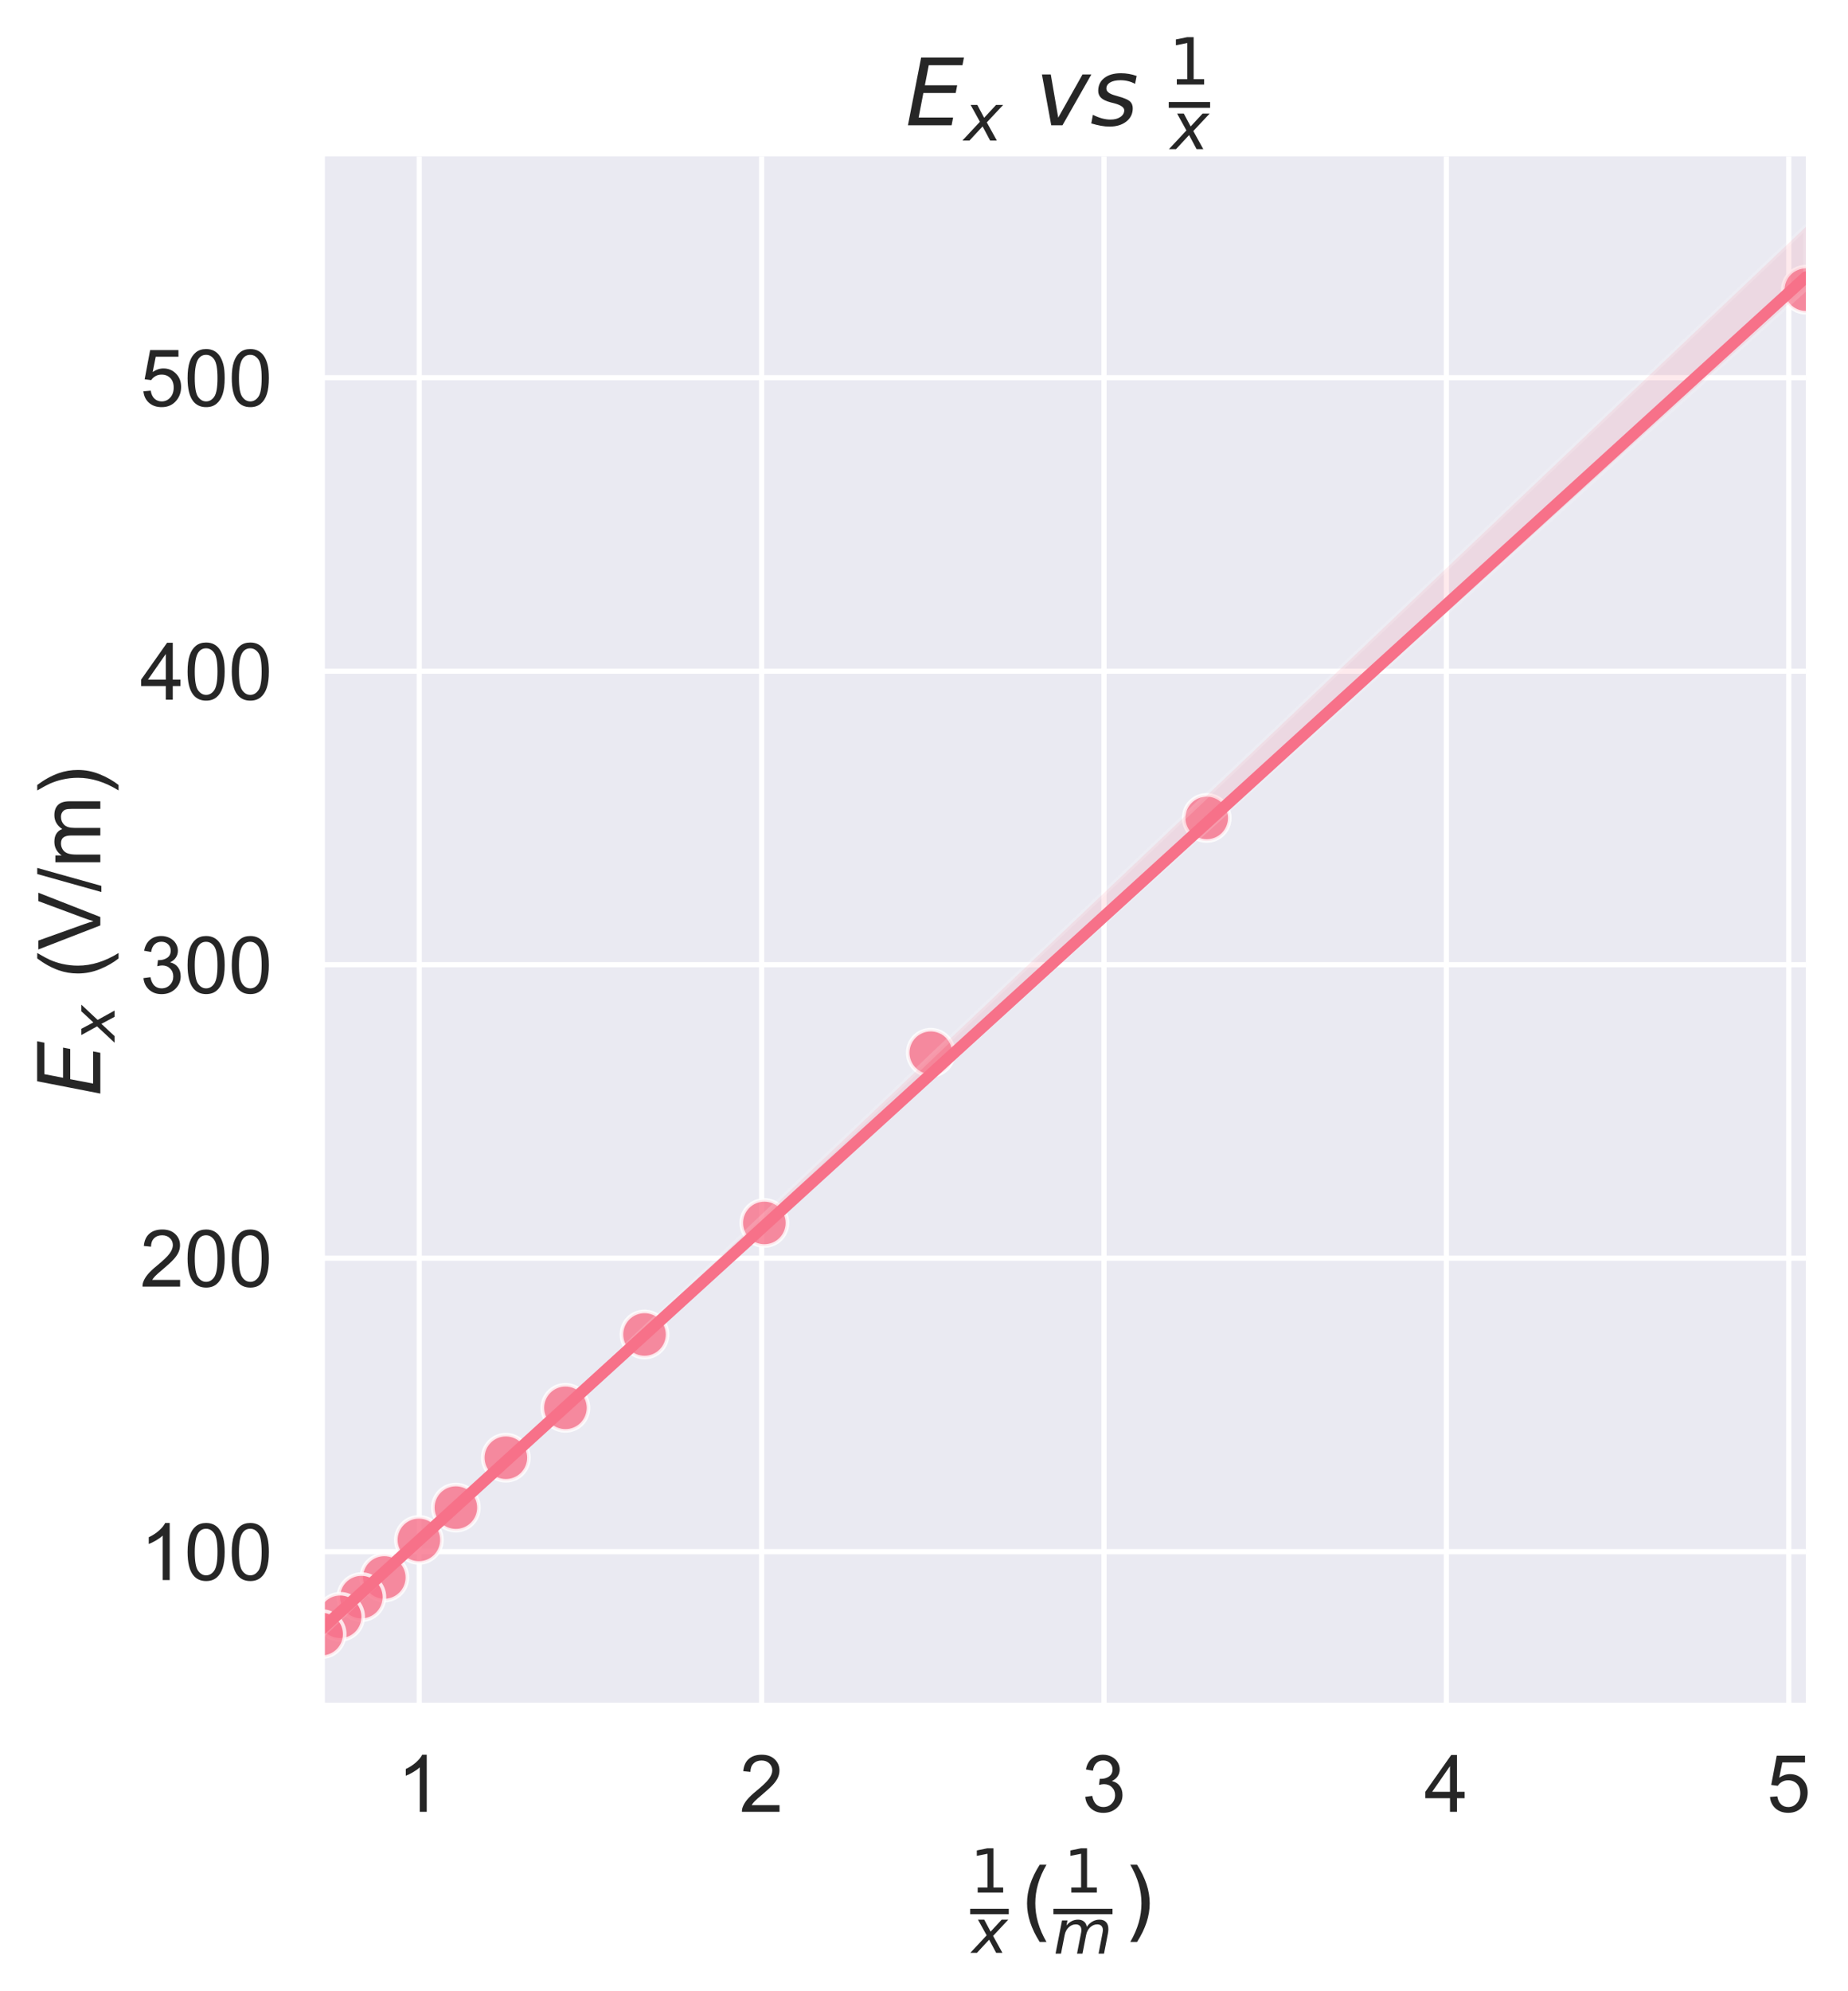 <?xml version="1.0" encoding="utf-8" standalone="no"?>
<!DOCTYPE svg PUBLIC "-//W3C//DTD SVG 1.1//EN"
  "http://www.w3.org/Graphics/SVG/1.1/DTD/svg11.dtd">
<!-- Created with matplotlib (https://matplotlib.org/) -->
<svg height="385.792pt" version="1.1" viewBox="0 0 358.233 385.792" width="358.233pt" xmlns="http://www.w3.org/2000/svg" xmlns:xlink="http://www.w3.org/1999/xlink">
 <defs>
  <style type="text/css">*{stroke-linecap:butt;stroke-linejoin:round;}</style>
 </defs>
 <g id="figure_1">
  <g id="patch_1">
   <path d="M 0 385.792 
L 358.233 385.792 
L 358.233 0 
L 0 0 
z
" style="fill:#ffffff;"/>
  </g>
  <g id="axes_1">
   <g id="patch_2">
    <path d="M 62.352 330.512 
L 350.07 330.512 
L 350.07 30.3 
L 62.352 30.3 
z
" style="fill:#eaeaf2;"/>
   </g>
   <g id="matplotlib.axis_1">
    <g id="xtick_1">
     <g id="line2d_1">
      <path clip-path="url(#pd21c0fa27f)" d="M 81.267 330.512 
L 81.267 30.3 
" style="fill:none;stroke:#ffffff;stroke-linecap:round;"/>
     </g>
     <g id="text_1">
      <!-- 1 -->
      <g style="fill:#262626;" transform="translate(76.985 351.035)scale(0.154 -0.154)">
       <defs>
        <path d="M 37.25 0 
L 28.469 0 
L 28.469 56 
Q 25.297 52.984 20.141 49.953 
Q 14.984 46.922 10.891 45.406 
L 10.891 53.906 
Q 18.266 57.375 23.781 62.297 
Q 29.297 67.234 31.594 71.875 
L 37.25 71.875 
z
" id="ArialMT-49"/>
       </defs>
       <use xlink:href="#ArialMT-49"/>
      </g>
     </g>
    </g>
    <g id="xtick_2">
     <g id="line2d_2">
      <path clip-path="url(#pd21c0fa27f)" d="M 147.638 330.512 
L 147.638 30.3 
" style="fill:none;stroke:#ffffff;stroke-linecap:round;"/>
     </g>
     <g id="text_2">
      <!-- 2 -->
      <g style="fill:#262626;" transform="translate(143.356 351.035)scale(0.154 -0.154)">
       <defs>
        <path d="M 50.344 8.453 
L 50.344 0 
L 3.031 0 
Q 2.938 3.172 4.047 6.109 
Q 5.859 10.938 9.828 15.625 
Q 13.812 20.312 21.344 26.469 
Q 33.016 36.031 37.109 41.625 
Q 41.219 47.219 41.219 52.203 
Q 41.219 57.422 37.469 61 
Q 33.734 64.594 27.734 64.594 
Q 21.391 64.594 17.578 60.781 
Q 13.766 56.984 13.719 50.25 
L 4.688 51.172 
Q 5.609 61.281 11.656 66.578 
Q 17.719 71.875 27.938 71.875 
Q 38.234 71.875 44.234 66.156 
Q 50.25 60.453 50.25 52 
Q 50.25 47.703 48.484 43.547 
Q 46.734 39.406 42.656 34.812 
Q 38.578 30.219 29.109 22.219 
Q 21.188 15.578 18.938 13.203 
Q 16.703 10.844 15.234 8.453 
z
" id="ArialMT-50"/>
       </defs>
       <use xlink:href="#ArialMT-50"/>
      </g>
     </g>
    </g>
    <g id="xtick_3">
     <g id="line2d_3">
      <path clip-path="url(#pd21c0fa27f)" d="M 214.009 330.512 
L 214.009 30.3 
" style="fill:none;stroke:#ffffff;stroke-linecap:round;"/>
     </g>
     <g id="text_3">
      <!-- 3 -->
      <g style="fill:#262626;" transform="translate(209.727 351.035)scale(0.154 -0.154)">
       <defs>
        <path d="M 4.203 18.891 
L 12.984 20.062 
Q 14.5 12.594 18.141 9.297 
Q 21.781 6 27 6 
Q 33.203 6 37.469 10.297 
Q 41.75 14.594 41.75 20.953 
Q 41.75 27 37.797 30.922 
Q 33.844 34.859 27.734 34.859 
Q 25.25 34.859 21.531 33.891 
L 22.516 41.609 
Q 23.391 41.5 23.922 41.5 
Q 29.547 41.5 34.031 44.422 
Q 38.531 47.359 38.531 53.469 
Q 38.531 58.297 35.25 61.469 
Q 31.984 64.656 26.812 64.656 
Q 21.688 64.656 18.266 61.422 
Q 14.844 58.203 13.875 51.766 
L 5.078 53.328 
Q 6.688 62.156 12.391 67.016 
Q 18.109 71.875 26.609 71.875 
Q 32.469 71.875 37.391 69.359 
Q 42.328 66.844 44.938 62.5 
Q 47.562 58.156 47.562 53.266 
Q 47.562 48.641 45.062 44.828 
Q 42.578 41.016 37.703 38.766 
Q 44.047 37.312 47.562 32.688 
Q 51.078 28.078 51.078 21.141 
Q 51.078 11.766 44.234 5.25 
Q 37.406 -1.266 26.953 -1.266 
Q 17.531 -1.266 11.297 4.344 
Q 5.078 9.969 4.203 18.891 
z
" id="ArialMT-51"/>
       </defs>
       <use xlink:href="#ArialMT-51"/>
      </g>
     </g>
    </g>
    <g id="xtick_4">
     <g id="line2d_4">
      <path clip-path="url(#pd21c0fa27f)" d="M 280.38 330.512 
L 280.38 30.3 
" style="fill:none;stroke:#ffffff;stroke-linecap:round;"/>
     </g>
     <g id="text_4">
      <!-- 4 -->
      <g style="fill:#262626;" transform="translate(276.098 351.035)scale(0.154 -0.154)">
       <defs>
        <path d="M 32.328 0 
L 32.328 17.141 
L 1.266 17.141 
L 1.266 25.203 
L 33.938 71.578 
L 41.109 71.578 
L 41.109 25.203 
L 50.781 25.203 
L 50.781 17.141 
L 41.109 17.141 
L 41.109 0 
z
M 32.328 25.203 
L 32.328 57.469 
L 9.906 25.203 
z
" id="ArialMT-52"/>
       </defs>
       <use xlink:href="#ArialMT-52"/>
      </g>
     </g>
    </g>
    <g id="xtick_5">
     <g id="line2d_5">
      <path clip-path="url(#pd21c0fa27f)" d="M 346.751 330.512 
L 346.751 30.3 
" style="fill:none;stroke:#ffffff;stroke-linecap:round;"/>
     </g>
     <g id="text_5">
      <!-- 5 -->
      <g style="fill:#262626;" transform="translate(342.47 351.035)scale(0.154 -0.154)">
       <defs>
        <path d="M 4.156 18.75 
L 13.375 19.531 
Q 14.406 12.797 18.141 9.391 
Q 21.875 6 27.156 6 
Q 33.5 6 37.891 10.781 
Q 42.281 15.578 42.281 23.484 
Q 42.281 31 38.062 35.344 
Q 33.844 39.703 27 39.703 
Q 22.75 39.703 19.328 37.766 
Q 15.922 35.844 13.969 32.766 
L 5.719 33.844 
L 12.641 70.609 
L 48.25 70.609 
L 48.25 62.203 
L 19.672 62.203 
L 15.828 42.969 
Q 22.266 47.469 29.344 47.469 
Q 38.719 47.469 45.156 40.969 
Q 51.609 34.469 51.609 24.266 
Q 51.609 14.547 45.953 7.469 
Q 39.062 -1.219 27.156 -1.219 
Q 17.391 -1.219 11.203 4.25 
Q 5.031 9.719 4.156 18.75 
z
" id="ArialMT-53"/>
       </defs>
       <use xlink:href="#ArialMT-53"/>
      </g>
     </g>
    </g>
    <g id="text_6">
     <!-- $\frac{1}{x} (\frac{1}{m})$ -->
     <g style="fill:#262626;" transform="translate(188.067 374.056)scale(0.168 -0.168)">
      <defs>
       <path d="M 12.406 8.297 
L 28.516 8.297 
L 28.516 63.922 
L 10.984 60.406 
L 10.984 69.391 
L 28.422 72.906 
L 38.281 72.906 
L 38.281 8.297 
L 54.391 8.297 
L 54.391 0 
L 12.406 0 
z
" id="DejaVuSans-49"/>
       <path d="M 60.016 54.688 
L 34.906 27.875 
L 50.297 0 
L 39.984 0 
L 28.422 21.688 
L 8.297 0 
L -2.594 0 
L 24.312 28.812 
L 10.016 54.688 
L 20.312 54.688 
L 30.812 34.906 
L 49.125 54.688 
z
" id="DejaVuSans-Oblique-120"/>
       <path d="M 31 75.875 
Q 24.469 64.656 21.281 53.656 
Q 18.109 42.672 18.109 31.391 
Q 18.109 20.125 21.312 9.062 
Q 24.516 -2 31 -13.188 
L 23.188 -13.188 
Q 15.875 -1.703 12.234 9.375 
Q 8.594 20.453 8.594 31.391 
Q 8.594 42.281 12.203 53.312 
Q 15.828 64.359 23.188 75.875 
z
" id="DejaVuSans-40"/>
       <path d="M 89.797 33.016 
L 83.406 0 
L 74.422 0 
L 80.719 32.719 
Q 81.109 34.812 81.297 36.328 
Q 81.5 37.844 81.5 38.922 
Q 81.5 43.312 79.047 45.75 
Q 76.609 48.188 72.219 48.188 
Q 65.672 48.188 60.547 43.281 
Q 55.422 38.375 53.906 30.516 
L 47.906 0 
L 38.922 0 
L 45.312 32.719 
Q 45.703 34.516 45.891 36.047 
Q 46.094 37.594 46.094 38.812 
Q 46.094 43.266 43.656 45.719 
Q 41.219 48.188 36.922 48.188 
Q 30.281 48.188 25.141 43.281 
Q 20.016 38.375 18.5 30.516 
L 12.5 0 
L 3.516 0 
L 14.203 54.688 
L 23.188 54.688 
L 21.484 46.188 
Q 25.141 50.984 30.047 53.484 
Q 34.969 56 40.578 56 
Q 46.531 56 50.359 52.875 
Q 54.203 49.75 54.984 44.188 
Q 59.078 49.953 64.469 52.969 
Q 69.875 56 75.875 56 
Q 82.906 56 86.734 51.953 
Q 90.578 47.906 90.578 40.484 
Q 90.578 38.875 90.375 36.938 
Q 90.188 35.016 89.797 33.016 
z
" id="DejaVuSans-Oblique-109"/>
       <path d="M 8.016 75.875 
L 15.828 75.875 
Q 23.141 64.359 26.781 53.312 
Q 30.422 42.281 30.422 31.391 
Q 30.422 20.453 26.781 9.375 
Q 23.141 -1.703 15.828 -13.188 
L 8.016 -13.188 
Q 14.5 -2 17.703 9.062 
Q 20.906 20.125 20.906 31.391 
Q 20.906 42.672 17.703 53.656 
Q 14.5 64.656 8.016 75.875 
z
" id="DejaVuSans-41"/>
      </defs>
      <use transform="translate(0 43.966)scale(0.7)" xlink:href="#DejaVuSans-49"/>
      <use transform="translate(2 -25.566)scale(0.7)" xlink:href="#DejaVuSans-Oblique-120"/>
      <use transform="translate(57.036 0.169)" xlink:href="#DejaVuSans-40"/>
      <use transform="translate(108.05 43.966)scale(0.7)" xlink:href="#DejaVuSans-49"/>
      <use transform="translate(96.05 -26.484)scale(0.7)" xlink:href="#DejaVuSans-Oblique-109"/>
      <use transform="translate(176.738 0.169)" xlink:href="#DejaVuSans-41"/>
      <path d="M 0 18.966 
L 0 25.216 
L 44.536 25.216 
L 44.536 18.966 
L 0 18.966 
z
"/>
      <path d="M 96.05 18.966 
L 96.05 25.216 
L 164.238 25.216 
L 164.238 18.966 
L 96.05 18.966 
z
"/>
     </g>
    </g>
   </g>
   <g id="matplotlib.axis_2">
    <g id="ytick_1">
     <g id="line2d_6">
      <path clip-path="url(#pd21c0fa27f)" d="M 62.352 300.624 
L 350.07 300.624 
" style="fill:none;stroke:#ffffff;stroke-linecap:round;"/>
     </g>
     <g id="text_7">
      <!-- 100 -->
      <g style="fill:#262626;" transform="translate(27.16 306.135)scale(0.154 -0.154)">
       <defs>
        <path d="M 4.156 35.297 
Q 4.156 48 6.766 55.734 
Q 9.375 63.484 14.516 67.672 
Q 19.672 71.875 27.484 71.875 
Q 33.25 71.875 37.594 69.547 
Q 41.938 67.234 44.766 62.859 
Q 47.609 58.5 49.219 52.219 
Q 50.828 45.953 50.828 35.297 
Q 50.828 22.703 48.234 14.969 
Q 45.656 7.234 40.5 3 
Q 35.359 -1.219 27.484 -1.219 
Q 17.141 -1.219 11.234 6.203 
Q 4.156 15.141 4.156 35.297 
z
M 13.188 35.297 
Q 13.188 17.672 17.312 11.828 
Q 21.438 6 27.484 6 
Q 33.547 6 37.672 11.859 
Q 41.797 17.719 41.797 35.297 
Q 41.797 52.984 37.672 58.781 
Q 33.547 64.594 27.391 64.594 
Q 21.344 64.594 17.719 59.469 
Q 13.188 52.938 13.188 35.297 
z
" id="ArialMT-48"/>
       </defs>
       <use xlink:href="#ArialMT-49"/>
       <use x="55.615" xlink:href="#ArialMT-48"/>
       <use x="111.23" xlink:href="#ArialMT-48"/>
      </g>
     </g>
    </g>
    <g id="ytick_2">
     <g id="line2d_7">
      <path clip-path="url(#pd21c0fa27f)" d="M 62.352 243.764 
L 350.07 243.764 
" style="fill:none;stroke:#ffffff;stroke-linecap:round;"/>
     </g>
     <g id="text_8">
      <!-- 200 -->
      <g style="fill:#262626;" transform="translate(27.16 249.275)scale(0.154 -0.154)">
       <use xlink:href="#ArialMT-50"/>
       <use x="55.615" xlink:href="#ArialMT-48"/>
       <use x="111.23" xlink:href="#ArialMT-48"/>
      </g>
     </g>
    </g>
    <g id="ytick_3">
     <g id="line2d_8">
      <path clip-path="url(#pd21c0fa27f)" d="M 62.352 186.904 
L 350.07 186.904 
" style="fill:none;stroke:#ffffff;stroke-linecap:round;"/>
     </g>
     <g id="text_9">
      <!-- 300 -->
      <g style="fill:#262626;" transform="translate(27.16 192.415)scale(0.154 -0.154)">
       <use xlink:href="#ArialMT-51"/>
       <use x="55.615" xlink:href="#ArialMT-48"/>
       <use x="111.23" xlink:href="#ArialMT-48"/>
      </g>
     </g>
    </g>
    <g id="ytick_4">
     <g id="line2d_9">
      <path clip-path="url(#pd21c0fa27f)" d="M 62.352 130.044 
L 350.07 130.044 
" style="fill:none;stroke:#ffffff;stroke-linecap:round;"/>
     </g>
     <g id="text_10">
      <!-- 400 -->
      <g style="fill:#262626;" transform="translate(27.16 135.555)scale(0.154 -0.154)">
       <use xlink:href="#ArialMT-52"/>
       <use x="55.615" xlink:href="#ArialMT-48"/>
       <use x="111.23" xlink:href="#ArialMT-48"/>
      </g>
     </g>
    </g>
    <g id="ytick_5">
     <g id="line2d_10">
      <path clip-path="url(#pd21c0fa27f)" d="M 62.352 73.184 
L 350.07 73.184 
" style="fill:none;stroke:#ffffff;stroke-linecap:round;"/>
     </g>
     <g id="text_11">
      <!-- 500 -->
      <g style="fill:#262626;" transform="translate(27.16 78.695)scale(0.154 -0.154)">
       <use xlink:href="#ArialMT-53"/>
       <use x="55.615" xlink:href="#ArialMT-48"/>
       <use x="111.23" xlink:href="#ArialMT-48"/>
      </g>
     </g>
    </g>
    <g id="text_12">
     <!-- $E_x$ (V/m) -->
     <g style="fill:#262626;" transform="translate(19.464 212.326)rotate(-90)scale(0.168 -0.168)">
      <defs>
       <path d="M 16.891 72.906 
L 62.984 72.906 
L 61.375 64.594 
L 25.094 64.594 
L 20.906 43.016 
L 55.719 43.016 
L 54.109 34.719 
L 19.281 34.719 
L 14.203 8.297 
L 51.312 8.297 
L 49.703 0 
L 2.688 0 
z
" id="DejaVuSans-Oblique-69"/>
       <path id="ArialMT-32"/>
       <path d="M 23.391 -21.047 
Q 16.109 -11.859 11.078 0.438 
Q 6.062 12.75 6.062 25.922 
Q 6.062 37.547 9.812 48.188 
Q 14.203 60.547 23.391 72.797 
L 29.688 72.797 
Q 23.781 62.641 21.875 58.297 
Q 18.891 51.562 17.188 44.234 
Q 15.094 35.109 15.094 25.875 
Q 15.094 2.391 29.688 -21.047 
z
" id="ArialMT-40"/>
       <path d="M 28.172 0 
L 0.438 71.578 
L 10.688 71.578 
L 29.297 19.578 
Q 31.547 13.328 33.062 7.859 
Q 34.719 13.719 36.922 19.578 
L 56.25 71.578 
L 65.922 71.578 
L 37.891 0 
z
" id="ArialMT-86"/>
       <path d="M 0 -1.219 
L 20.75 72.797 
L 27.781 72.797 
L 7.078 -1.219 
z
" id="ArialMT-47"/>
       <path d="M 6.594 0 
L 6.594 51.859 
L 14.453 51.859 
L 14.453 44.578 
Q 16.891 48.391 20.938 50.703 
Q 25 53.031 30.172 53.031 
Q 35.938 53.031 39.625 50.641 
Q 43.312 48.25 44.828 43.953 
Q 50.984 53.031 60.844 53.031 
Q 68.562 53.031 72.703 48.75 
Q 76.859 44.484 76.859 35.594 
L 76.859 0 
L 68.109 0 
L 68.109 32.672 
Q 68.109 37.938 67.25 40.25 
Q 66.406 42.578 64.156 43.984 
Q 61.922 45.406 58.891 45.406 
Q 53.422 45.406 49.797 41.766 
Q 46.188 38.141 46.188 30.125 
L 46.188 0 
L 37.406 0 
L 37.406 33.688 
Q 37.406 39.547 35.25 42.469 
Q 33.109 45.406 28.219 45.406 
Q 24.516 45.406 21.359 43.453 
Q 18.219 41.5 16.797 37.734 
Q 15.375 33.984 15.375 26.906 
L 15.375 0 
z
" id="ArialMT-109"/>
       <path d="M 12.359 -21.047 
L 6.062 -21.047 
Q 20.656 2.391 20.656 25.875 
Q 20.656 35.062 18.562 44.094 
Q 16.891 51.422 13.922 58.156 
Q 12.016 62.547 6.062 72.797 
L 12.359 72.797 
Q 21.531 60.547 25.922 48.188 
Q 29.688 37.547 29.688 25.922 
Q 29.688 12.75 24.625 0.438 
Q 19.578 -11.859 12.359 -21.047 
z
" id="ArialMT-41"/>
      </defs>
      <use transform="translate(0 0.094)" xlink:href="#DejaVuSans-Oblique-69"/>
      <use transform="translate(63.184 -16.312)scale(0.7)" xlink:href="#DejaVuSans-Oblique-120"/>
      <use transform="translate(107.344 0.094)" xlink:href="#ArialMT-32"/>
      <use transform="translate(135.127 0.094)" xlink:href="#ArialMT-40"/>
      <use transform="translate(168.428 0.094)" xlink:href="#ArialMT-86"/>
      <use transform="translate(235.127 0.094)" xlink:href="#ArialMT-47"/>
      <use transform="translate(262.91 0.094)" xlink:href="#ArialMT-109"/>
      <use transform="translate(346.211 0.094)" xlink:href="#ArialMT-41"/>
     </g>
    </g>
   </g>
   <g id="PathCollection_1">
    <defs>
     <path d="M 0 4.472 
C 1.186 4.472 2.324 4.001 3.162 3.162 
C 4.001 2.324 4.472 1.186 4.472 0 
C 4.472 -1.186 4.001 -2.324 3.162 -3.162 
C 2.324 -4.001 1.186 -4.472 0 -4.472 
C -1.186 -4.472 -2.324 -4.001 -3.162 -3.162 
C -4.001 -2.324 -4.472 -1.186 -4.472 0 
C -4.472 1.186 -4.001 2.324 -3.162 3.162 
C -2.324 4.001 -1.186 4.472 0 4.472 
z
" id="mec8c599604" style="stroke:#ffffff;stroke-opacity:0.8;stroke-width:0.7;"/>
    </defs>
    <g clip-path="url(#pd21c0fa27f)">
     <use style="fill:#f77189;fill-opacity:0.8;stroke:#ffffff;stroke-opacity:0.8;stroke-width:0.7;" x="350.07" xlink:href="#mec8c599604" y="56.126"/>
     <use style="fill:#f77189;fill-opacity:0.8;stroke:#ffffff;stroke-opacity:0.8;stroke-width:0.7;" x="233.921" xlink:href="#mec8c599604" y="158.474"/>
     <use style="fill:#f77189;fill-opacity:0.8;stroke:#ffffff;stroke-opacity:0.8;stroke-width:0.7;" x="180.426" xlink:href="#mec8c599604" y="203.962"/>
     <use style="fill:#f77189;fill-opacity:0.8;stroke:#ffffff;stroke-opacity:0.8;stroke-width:0.7;" x="148.169" xlink:href="#mec8c599604" y="236.94"/>
     <use style="fill:#f77189;fill-opacity:0.8;stroke:#ffffff;stroke-opacity:0.8;stroke-width:0.7;" x="124.939" xlink:href="#mec8c599604" y="258.547"/>
     <use style="fill:#f77189;fill-opacity:0.8;stroke:#ffffff;stroke-opacity:0.8;stroke-width:0.7;" x="109.608" xlink:href="#mec8c599604" y="272.762"/>
     <use style="fill:#f77189;fill-opacity:0.8;stroke:#ffffff;stroke-opacity:0.8;stroke-width:0.7;" x="98.059" xlink:href="#mec8c599604" y="282.428"/>
     <use style="fill:#f77189;fill-opacity:0.8;stroke:#ffffff;stroke-opacity:0.8;stroke-width:0.7;" x="88.369" xlink:href="#mec8c599604" y="292.095"/>
     <use style="fill:#f77189;fill-opacity:0.8;stroke:#ffffff;stroke-opacity:0.8;stroke-width:0.7;" x="81.201" xlink:href="#mec8c599604" y="298.349"/>
     <use style="fill:#f77189;fill-opacity:0.8;stroke:#ffffff;stroke-opacity:0.8;stroke-width:0.7;" x="74.497" xlink:href="#mec8c599604" y="305.627"/>
     <use style="fill:#f77189;fill-opacity:0.8;stroke:#ffffff;stroke-opacity:0.8;stroke-width:0.7;" x="70.051" xlink:href="#mec8c599604" y="309.437"/>
     <use style="fill:#f77189;fill-opacity:0.8;stroke:#ffffff;stroke-opacity:0.8;stroke-width:0.7;" x="65.936" xlink:href="#mec8c599604" y="313.247"/>
     <use style="fill:#f77189;fill-opacity:0.8;stroke:#ffffff;stroke-opacity:0.8;stroke-width:0.7;" x="62.352" xlink:href="#mec8c599604" y="316.601"/>
    </g>
   </g>
   <g id="PolyCollection_1">
    <defs>
     <path d="M 62.352 -71.017 
L 62.352 -68.926 
L 65.258 -71.686 
L 68.164 -74.445 
L 71.07 -77.201 
L 73.977 -79.948 
L 76.883 -82.678 
L 79.789 -85.388 
L 82.695 -88.073 
L 85.602 -90.77 
L 88.508 -93.424 
L 91.414 -96.087 
L 94.32 -98.76 
L 97.226 -101.392 
L 100.133 -104.019 
L 103.039 -106.663 
L 105.945 -109.298 
L 108.851 -111.937 
L 111.758 -114.576 
L 114.664 -117.216 
L 117.57 -119.847 
L 120.476 -122.485 
L 123.383 -125.119 
L 126.289 -127.752 
L 129.195 -130.383 
L 132.101 -133.009 
L 135.008 -135.641 
L 137.914 -138.271 
L 140.82 -140.903 
L 143.726 -143.528 
L 146.633 -146.153 
L 149.539 -148.782 
L 152.445 -151.412 
L 155.351 -154.04 
L 158.258 -156.668 
L 161.164 -159.297 
L 164.07 -161.925 
L 166.976 -164.553 
L 169.883 -167.182 
L 172.789 -169.809 
L 175.695 -172.438 
L 178.601 -175.066 
L 181.508 -177.694 
L 184.414 -180.322 
L 187.32 -182.952 
L 190.226 -185.58 
L 193.133 -188.209 
L 196.039 -190.838 
L 198.945 -193.465 
L 201.851 -196.099 
L 204.758 -198.734 
L 207.664 -201.36 
L 210.57 -203.987 
L 213.476 -206.613 
L 216.383 -209.239 
L 219.289 -211.86 
L 222.195 -214.488 
L 225.101 -217.116 
L 228.008 -219.736 
L 230.914 -222.358 
L 233.82 -224.984 
L 236.726 -227.609 
L 239.633 -230.232 
L 242.539 -232.861 
L 245.445 -235.491 
L 248.351 -238.116 
L 251.258 -240.744 
L 254.164 -243.371 
L 257.07 -245.996 
L 259.976 -248.615 
L 262.883 -251.237 
L 265.789 -253.861 
L 268.695 -256.485 
L 271.601 -259.109 
L 274.508 -261.733 
L 277.414 -264.357 
L 280.32 -266.982 
L 283.226 -269.606 
L 286.133 -272.23 
L 289.039 -274.855 
L 291.945 -277.481 
L 294.851 -280.103 
L 297.758 -282.727 
L 300.664 -285.351 
L 303.57 -287.975 
L 306.476 -290.599 
L 309.383 -293.224 
L 312.289 -295.848 
L 315.195 -298.472 
L 318.101 -301.097 
L 321.008 -303.721 
L 323.914 -306.347 
L 326.82 -308.971 
L 329.726 -311.595 
L 332.633 -314.218 
L 335.539 -316.842 
L 338.445 -319.466 
L 341.351 -322.09 
L 344.258 -324.715 
L 347.164 -327.342 
L 350.07 -329.967 
L 350.07 -341.846 
L 350.07 -341.846 
L 347.164 -339.089 
L 344.258 -336.332 
L 341.351 -333.575 
L 338.445 -330.818 
L 335.539 -328.062 
L 332.633 -325.305 
L 329.726 -322.548 
L 326.82 -319.791 
L 323.914 -317.034 
L 321.008 -314.277 
L 318.101 -311.521 
L 315.195 -308.764 
L 312.289 -306.007 
L 309.383 -303.25 
L 306.476 -300.493 
L 303.57 -297.731 
L 300.664 -294.969 
L 297.758 -292.207 
L 294.851 -289.445 
L 291.945 -286.682 
L 289.039 -283.92 
L 286.133 -281.158 
L 283.226 -278.396 
L 280.32 -275.633 
L 277.414 -272.871 
L 274.508 -270.109 
L 271.601 -267.35 
L 268.695 -264.597 
L 265.789 -261.844 
L 262.883 -259.091 
L 259.976 -256.337 
L 257.07 -253.584 
L 254.164 -250.831 
L 251.258 -248.077 
L 248.351 -245.324 
L 245.445 -242.571 
L 242.539 -239.818 
L 239.633 -237.064 
L 236.726 -234.311 
L 233.82 -231.558 
L 230.914 -228.804 
L 228.008 -226.051 
L 225.101 -223.298 
L 222.195 -220.545 
L 219.289 -217.791 
L 216.383 -215.036 
L 213.476 -212.279 
L 210.57 -209.523 
L 207.664 -206.766 
L 204.758 -204.009 
L 201.851 -201.256 
L 198.945 -198.506 
L 196.039 -195.756 
L 193.133 -193.006 
L 190.226 -190.256 
L 187.32 -187.506 
L 184.414 -184.753 
L 181.508 -182 
L 178.601 -179.227 
L 175.695 -176.465 
L 172.789 -173.711 
L 169.883 -170.957 
L 166.976 -168.203 
L 164.07 -165.449 
L 161.164 -162.694 
L 158.258 -159.938 
L 155.351 -157.17 
L 152.445 -154.404 
L 149.539 -151.635 
L 146.633 -148.889 
L 143.726 -146.144 
L 140.82 -143.391 
L 137.914 -140.637 
L 135.008 -137.883 
L 132.101 -135.139 
L 129.195 -132.405 
L 126.289 -129.677 
L 123.383 -126.929 
L 120.476 -124.173 
L 117.57 -121.418 
L 114.664 -118.7 
L 111.758 -115.975 
L 108.851 -113.266 
L 105.945 -110.586 
L 103.039 -107.956 
L 100.133 -105.313 
L 97.226 -102.662 
L 94.32 -100.023 
L 91.414 -97.387 
L 88.508 -94.767 
L 85.602 -92.126 
L 82.695 -89.478 
L 79.789 -86.829 
L 76.883 -84.181 
L 73.977 -81.548 
L 71.07 -78.915 
L 68.164 -76.282 
L 65.258 -73.649 
L 62.352 -71.017 
z
" id="mf4f601784b" style="stroke:#ffffff;stroke-opacity:0.15;"/>
    </defs>
    <g clip-path="url(#pd21c0fa27f)">
     <use style="fill:#f77189;fill-opacity:0.15;stroke:#ffffff;stroke-opacity:0.15;" x="0" xlink:href="#mf4f601784b" y="385.792"/>
    </g>
   </g>
   <g id="line2d_11">
    <path clip-path="url(#pd21c0fa27f)" d="M 62.352 315.614 
L 65.258 312.969 
L 68.164 310.323 
L 71.07 307.677 
L 73.977 305.032 
L 76.883 302.386 
L 79.789 299.74 
L 82.695 297.095 
L 85.602 294.449 
L 88.508 291.803 
L 91.414 289.158 
L 94.32 286.512 
L 97.226 283.866 
L 100.133 281.221 
L 103.039 278.575 
L 105.945 275.929 
L 108.851 273.284 
L 111.758 270.638 
L 114.664 267.992 
L 117.57 265.347 
L 120.476 262.701 
L 123.383 260.055 
L 126.289 257.41 
L 129.195 254.764 
L 132.101 252.118 
L 135.008 249.473 
L 137.914 246.827 
L 140.82 244.181 
L 143.726 241.536 
L 146.633 238.89 
L 149.539 236.244 
L 152.445 233.599 
L 155.351 230.953 
L 158.258 228.307 
L 161.164 225.662 
L 164.07 223.016 
L 166.976 220.37 
L 169.883 217.725 
L 172.789 215.079 
L 175.695 212.433 
L 178.601 209.788 
L 181.508 207.142 
L 184.414 204.496 
L 187.32 201.851 
L 190.226 199.205 
L 193.133 196.559 
L 196.039 193.913 
L 198.945 191.268 
L 201.851 188.622 
L 204.758 185.976 
L 207.664 183.331 
L 210.57 180.685 
L 213.476 178.039 
L 216.383 175.394 
L 219.289 172.748 
L 222.195 170.102 
L 225.101 167.457 
L 228.008 164.811 
L 230.914 162.165 
L 233.82 159.52 
L 236.726 156.874 
L 239.633 154.228 
L 242.539 151.583 
L 245.445 148.937 
L 248.351 146.291 
L 251.258 143.646 
L 254.164 141 
L 257.07 138.354 
L 259.976 135.709 
L 262.883 133.063 
L 265.789 130.417 
L 268.695 127.772 
L 271.601 125.126 
L 274.508 122.48 
L 277.414 119.835 
L 280.32 117.189 
L 283.226 114.543 
L 286.133 111.898 
L 289.039 109.252 
L 291.945 106.606 
L 294.851 103.961 
L 297.758 101.315 
L 300.664 98.669 
L 303.57 96.024 
L 306.476 93.378 
L 309.383 90.732 
L 312.289 88.087 
L 315.195 85.441 
L 318.101 82.795 
L 321.008 80.15 
L 323.914 77.504 
L 326.82 74.858 
L 329.726 72.213 
L 332.633 69.567 
L 335.539 66.921 
L 338.445 64.276 
L 341.351 61.63 
L 344.258 58.984 
L 347.164 56.338 
L 350.07 53.693 
" style="fill:none;stroke:#f77189;stroke-linecap:round;stroke-width:2.25;"/>
   </g>
   <g id="patch_3">
    <path d="M 62.352 330.512 
L 62.352 30.3 
" style="fill:none;stroke:#ffffff;stroke-linecap:square;stroke-linejoin:miter;stroke-width:1.25;"/>
   </g>
   <g id="patch_4">
    <path d="M 62.352 330.512 
L 350.07 330.512 
" style="fill:none;stroke:#ffffff;stroke-linecap:square;stroke-linejoin:miter;stroke-width:1.25;"/>
   </g>
   <g id="text_13">
    <!-- $E_x\ vs\ \frac{1}{x}$ -->
    <g style="fill:#262626;" transform="translate(175.521 24.3)scale(0.18 -0.18)">
     <defs>
      <path d="M 7.172 54.688 
L 16.703 54.688 
L 24.703 8.203 
L 50.875 54.688 
L 60.406 54.688 
L 29.297 0 
L 17.188 0 
z
" id="DejaVuSans-Oblique-118"/>
      <path d="M 50 53.078 
L 48.297 44.578 
Q 44.734 46.531 40.766 47.5 
Q 36.812 48.484 32.625 48.484 
Q 25.531 48.484 21.453 46.062 
Q 17.391 43.656 17.391 39.5 
Q 17.391 34.672 26.859 32.078 
Q 27.594 31.891 27.938 31.781 
L 30.812 30.906 
Q 39.797 28.422 42.797 25.688 
Q 45.797 22.953 45.797 18.219 
Q 45.797 9.516 38.891 4.047 
Q 31.984 -1.422 20.797 -1.422 
Q 16.453 -1.422 11.672 -0.578 
Q 6.891 0.25 1.125 2 
L 2.875 11.281 
Q 7.812 8.734 12.594 7.422 
Q 17.391 6.109 21.781 6.109 
Q 28.375 6.109 32.5 8.938 
Q 36.625 11.766 36.625 16.109 
Q 36.625 20.797 25.781 23.688 
L 24.859 23.922 
L 21.781 24.703 
Q 14.938 26.516 11.766 29.469 
Q 8.594 32.422 8.594 37.016 
Q 8.594 45.75 15.156 50.875 
Q 21.734 56 33.016 56 
Q 37.453 56 41.672 55.266 
Q 45.906 54.547 50 53.078 
z
" id="DejaVuSans-Oblique-115"/>
     </defs>
     <use transform="translate(0 0.169)" xlink:href="#DejaVuSans-Oblique-69"/>
     <use transform="translate(63.184 -16.238)scale(0.7)" xlink:href="#DejaVuSans-Oblique-120"/>
     <use transform="translate(139.814 0.169)" xlink:href="#DejaVuSans-Oblique-118"/>
     <use transform="translate(198.994 0.169)" xlink:href="#DejaVuSans-Oblique-115"/>
     <use transform="translate(283.564 43.966)scale(0.7)" xlink:href="#DejaVuSans-49"/>
     <use transform="translate(285.564 -25.566)scale(0.7)" xlink:href="#DejaVuSans-Oblique-120"/>
     <path d="M 283.564 18.966 
L 283.564 25.216 
L 328.1 25.216 
L 328.1 18.966 
L 283.564 18.966 
z
"/>
    </g>
   </g>
  </g>
 </g>
 <defs>
  <clipPath id="pd21c0fa27f">
   <rect height="300.212" width="287.718" x="62.352" y="30.3"/>
  </clipPath>
 </defs>
</svg>
